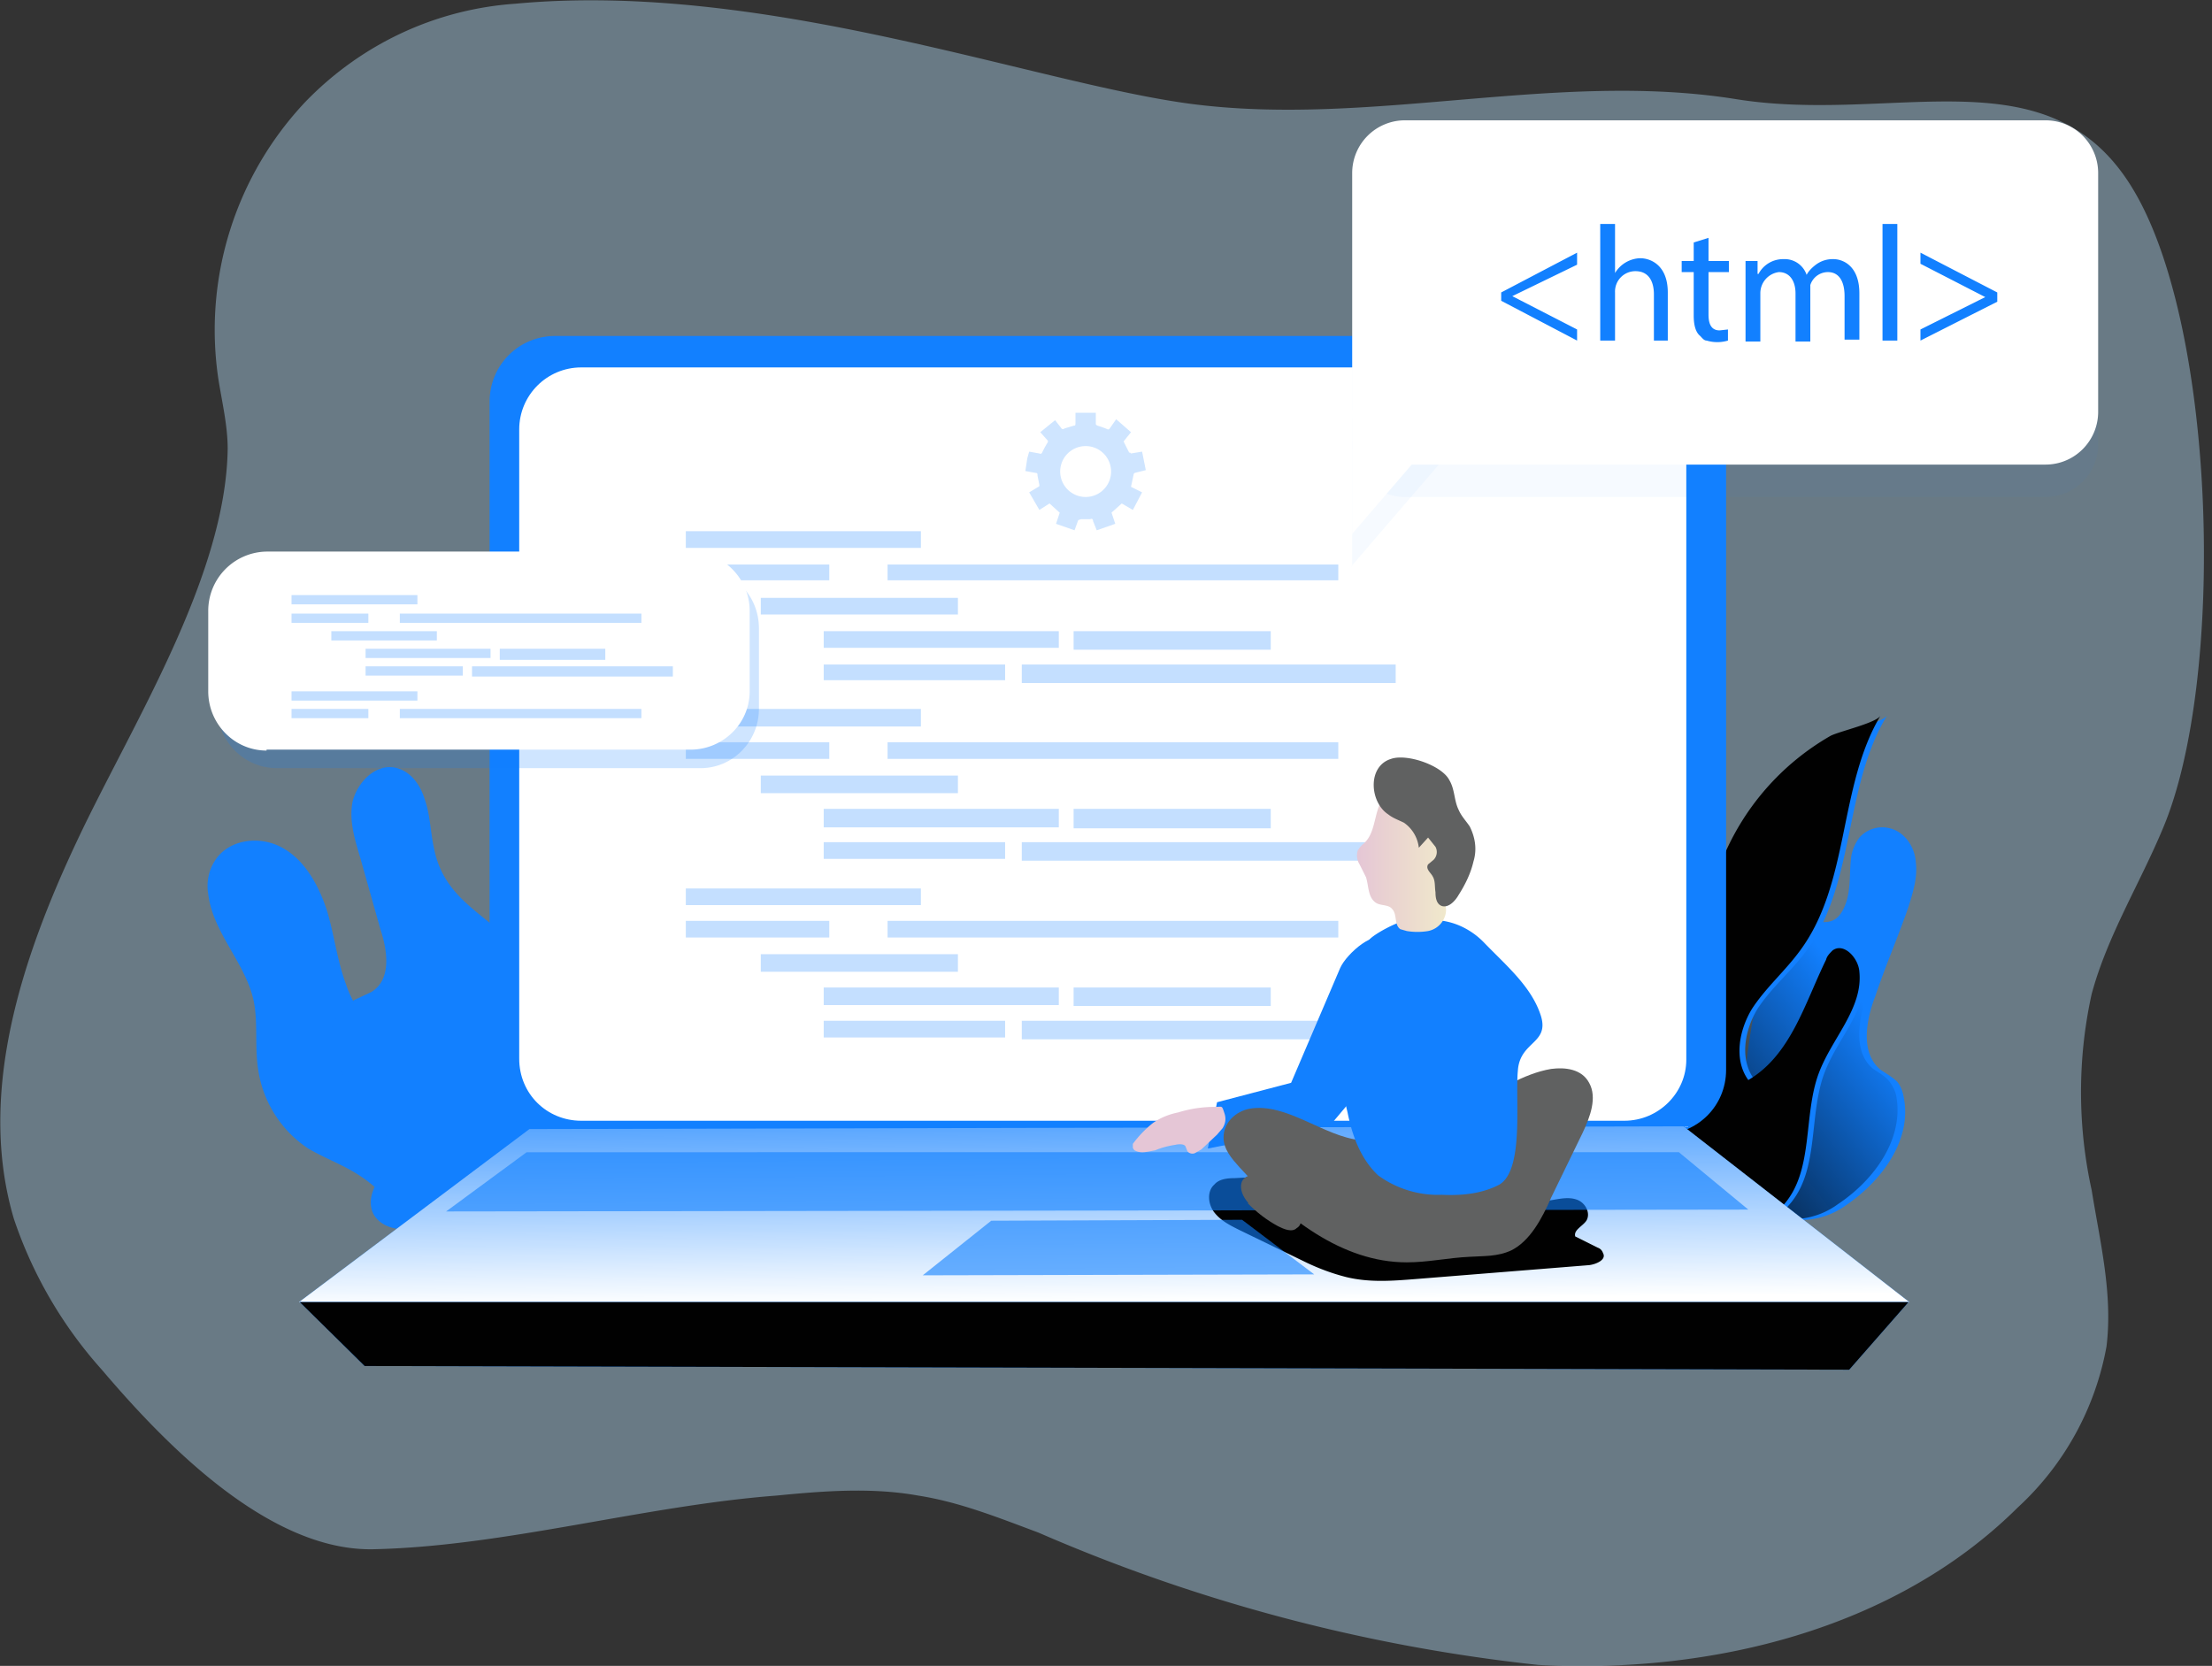 <svg width="239" height="180" fill="none" xmlns="http://www.w3.org/2000/svg"><rect width="100%" height="100%" fill="#333333" stroke="none"/><path opacity=".4" d="M11 148a46.7 46.7 0 01-9.5-16.3c-4-13.5.8-28.1 6.9-41 5.8-12.3 16-28.3 16.2-42.2 0-2.5-.6-5-1-7.5A35.9 35.9 0 0133 11C39 4.8 47 1 55.7.4c26.8-2.5 55.8 8.5 72.8 10.8 19.5 2.6 39.5-3.6 59-.5 17.2 2.8 34-5.3 43 9.8 9 15 10 52.9 3.2 69-2.5 6-6 11.6-7.7 17.9a49.3 49.3 0 000 21.2c.9 5.6 2.3 11.2 1.6 16.9a31.2 31.2 0 01-9.6 17.4c-13.3 13.2-33.2 18-51.8 17a185.1 185.1 0 01-54-14.3c-4.3-1.6-8.5-3.3-13-4-5-.9-10.2-.5-15.3 0-14.4 1.1-29.4 5.5-43.6 5.8C29 167.6 17.8 156 11 148z" fill="#BAE5FF"/><path d="M199.4 97.7c.6-1.6.4-3.3.6-5 .1-.8.4-1.5.9-2.2a3.3 3.3 0 013.3-1c1.6.4 2.7 2 2.8 3.7.2 1.6-.3 3.2-.8 4.8-1.1 3.2-2.5 6.4-3.6 9.7-1 2.6-1.6 6.1.6 7.9.6.4 1.3.8 1.8 1.3.4.5.6 1.1.7 1.7.9 4.6-2.4 9-6.2 11.6a8.4 8.4 0 01-4.3 1.6c-2.4 0-4.6-1.7-5.7-3.8a14.6 14.6 0 01-1.3-7.1 78.5 78.5 0 012.4-16.3c.7-1.8 2.1-4.5 4-5 2-.3 3.7 1 4.8-1.9z" fill="#1280FF"/><path d="M198.6 97.6c.6-1.6.3-3.3.6-5 .1-.8.4-1.5.9-2.2a3.2 3.2 0 013.3-1c1.6.4 2.6 2 2.8 3.7.2 1.6-.3 3.2-.8 4.8l-3.7 9.7c-.9 2.6-1.5 6.1.7 7.9.6.4 1.3.8 1.7 1.3.4.5.7 1.1.8 1.7.8 4.6-2.4 9-6.3 11.6a8.4 8.4 0 01-4.2 1.6c-2.4 0-4.7-1.7-5.8-3.8a14.6 14.6 0 01-1.3-7.1 78.5 78.5 0 012.4-16.3c.7-1.8 2.2-4.5 4.2-5 2-.3 3.6 1 4.7-1.9z" fill="url(#paint0_linear)"/><path d="M203.9 77.3c-4.7 7.7-3.4 18.1-8.7 25.4-1.6 2.2-3.8 4-5.3 6.3-1.4 2.3-2 5.5-.3 7.7 4.5-2.7 6-8.3 8.3-13 .2-.4.4-.7.8-1 1.2-.9 2.7.8 2.8 2.3.4 4-3 7.2-4.4 11-1.7 4.6-.5 10.5-3.8 14.2-.6.7-1.5 1.4-2.6 1.4-.7 0-1.4-.3-2-.7a18 18 0 01-8.8-13.6c-.5-4.7 0-10.3 3-14.1 2.3-3.1 2.3-6.4 3.7-10.1a27.3 27.3 0 0111.8-13.6c1-.5 5-1.4 5.5-2.2z" fill="#1280FF"/><path d="M203.2 77.3c-4.6 7.7-3.3 18.1-8.7 25.4-1.6 2.2-3.7 4-5.2 6.3-1.4 2.3-2 5.5-.4 7.7 4.6-2.7 6.1-8.3 8.4-13 .1-.4.4-.7.7-1 1.2-.9 2.8.8 2.9 2.3.4 4-3 7.2-4.4 11-1.7 4.6-.5 10.5-3.8 14.2-.7.7-1.6 1.4-2.6 1.4-.7 0-1.4-.3-2-.7a18 18 0 01-8.9-13.6c-.4-4.7.1-10.3 3-14.1 2.4-3.1 2.3-6.4 3.8-10.1a27.3 27.3 0 0111.8-13.6c1-.5 5-1.4 5.4-2.2z" fill="url(#paint1_linear)"/><path d="M37.4 106.4c-1-2.7-1.3-5.5-2.1-8.1-.9-2.7-2.4-5.4-4.8-6.7-2.5-1.4-6-.9-7.4 1.6-.6 1-.8 2.3-.6 3.4.5 4.2 4 7.4 4.9 11.5.5 2.4.1 5 .5 7.5a12.4 12.4 0 005.4 8.5c1.7 1 3.6 1.7 5.2 2.7 2.3 1.4 4 3.3 5.3 5.7a13 13 0 004.2-10.1c-.4-8.3-8.3-9.1-10.6-16z" fill="#1280FF"/><path d="M37.4 106.4c-1-2.7-1.3-5.5-2.1-8.1-.9-2.7-2.4-5.4-4.8-6.7-2.5-1.4-6-.9-7.4 1.6-.6 1-.8 2.3-.6 3.4.5 4.2 4 7.4 4.9 11.5.5 2.4.1 5 .5 7.5a12.4 12.4 0 005.4 8.5c1.7 1 3.6 1.7 5.2 2.7 2.3 1.4 4 3.3 5.3 5.7a13 13 0 004.2-10.1c-.4-8.3-8.3-9.1-10.6-16z" fill="url(#paint2_linear)"/><path d="M46.9 91.7c-.4-1.8-.4-3.6-1-5.3-.5-1.7-1.7-3.3-3.5-3.5-2-.2-3.8 1.7-4.3 3.7-.4 2 .2 4 .8 6l2.2 7.8c.8 2.4 1.2 5.5-1 6.8l-1.5.7a5 5 0 00-3 4.7c.2 2.5 2 4.4 3.6 6.2 1.7 1.9 3.2 4.2 2.6 6.6-.5 1.7-2 3.2-1.7 5 .2 1.5 1.8 2.4 3.3 2.4 1.5 0 3-.6 4.3-1.3l6.5-3.1c2-1 4.2-2.1 5.5-4a10 10 0 001.3-4.5c.5-5.9-1-11.8-4.5-16.6-3.2-4.4-8.4-5.6-9.6-11.6z" fill="#1280FF"/><path d="M46.9 91.7c-.4-1.8-.4-3.6-1-5.3-.5-1.7-1.7-3.3-3.5-3.5-2-.2-3.8 1.7-4.3 3.7-.4 2 .2 4 .8 6l2.2 7.8c.8 2.4 1.2 5.5-1 6.8l-1.5.7a5 5 0 00-3 4.7c.2 2.5 2 4.4 3.6 6.2 1.7 1.9 3.2 4.2 2.6 6.6-.5 1.7-2 3.2-1.7 5 .2 1.5 1.8 2.4 3.3 2.4 1.5 0 3-.6 4.3-1.3l6.5-3.1c2-1 4.2-2.1 5.5-4a10 10 0 001.3-4.5c.5-5.9-1-11.8-4.5-16.6-3.2-4.4-8.4-5.6-9.6-11.6z" fill="url(#paint3_linear)"/><path d="M179.4 36.3H60c-4 0-7.1 3.2-7.1 7.1v72.2c0 3.9 3.2 7 7 7h119.5c4 0 7.1-3.1 7.1-7V43.4c0-3.9-3.2-7-7-7z" fill="#1280FF"/><path d="M175.5 39.7H62.8c-3.7 0-6.7 3-6.7 6.7v68c0 3.8 3 6.7 6.7 6.7h112.7c3.7 0 6.7-3 6.7-6.6V46.4c0-3.7-3-6.7-6.7-6.7z" fill="#fff"/><g opacity=".5" fill="#1280FF"><path opacity=".5" d="M99.5 57.4H74.1v1.8h25.4v-1.8zM89.6 61H74.1v1.7h15.5V61zM144.6 61H95.9v1.7h48.7V61zM103.5 64.6H82.2v1.8h21.3v-1.8zM114.4 68.2H89V70h25.4v-1.8zM137.3 68.2H116v2h21.3v-2zM108.6 71.8H89v1.7h19.6v-1.7zM150.8 71.8h-40.4v2h40.4v-2zM99.5 76.6H74.1v1.9h25.4v-1.9zM89.6 80.2H74.1V82h15.5v-1.8zM144.6 80.2H95.9V82h48.7v-1.8zM103.5 83.8H82.2v1.9h21.3v-1.9zM114.4 87.4H89v2h25.4v-2zM137.3 87.4H116v2.1h21.3v-2zM108.6 91H89v1.8h19.6V91zM150.8 91h-40.4v2h40.4v-2zM99.5 96H74.1v1.8h25.4v-1.9zM89.6 99.5H74.1v1.8h15.5v-1.8zM144.6 99.5H95.9v1.8h48.7v-1.8zM103.5 103.1H82.2v1.9h21.3V103zM114.4 106.7H89v1.9h25.4v-1.9zM137.3 106.7H116v2h21.3v-2zM108.6 110.3H89v1.8h19.6v-1.8zM150.8 110.3h-40.4v2h40.4v-2z"/></g><path opacity=".2" d="M29.9 83h45.8c3.5 0 6.3-2.9 6.3-6.4v-8.7c0-3.6-2.8-6.4-6.3-6.4H29.9a6.4 6.4 0 00-6.4 6.4v8.7c0 3.5 2.9 6.4 6.4 6.4z" fill="#1280FF"/><path d="M57.2 122l-24.9 18.7h174l-24.4-19-124.7.3z" fill="#1280FF"/><path d="M57.2 122l-24.9 18.7h174l-24.4-19-124.7.3z" fill="url(#paint4_linear)"/><path d="M170.3 129.6c1 .3 1.6 1.5 1.1 2.3-.4.6-1.4 1-1.2 1.7l2.4 1.2c.3.1.5.3.6.6.4.7-.7 1.2-1.5 1.3l-18.7 1.5c-2.5.2-5 .4-7.5-.2-1.6-.4-3.2-1-4.8-1.8l-6.8-3.3c-1-.5-2-1-2.7-1.9-.7-.9-.8-2.3 0-3 .5-.6 1.4-.7 2.2-.7a126.7 126.7 0 0128.4 1.6c1.5.2 3.1.8 4.7.9 1.2 0 2.6-.6 3.8-.2z" fill="url(#paint5_linear)"/><path d="M39.4 147.6l-7-6.9h173.8l-6.4 7.3-160.4-.4z" fill="#1280FF"/><path d="M39.4 147.6l-7-6.9h173.8l-6.4 7.3-160.4-.4z" fill="url(#paint6_linear)"/><path opacity=".6" d="M99.7 137.8l7.4-5.9 27.1-.1 7.8 5.9-42.3.1zM48.2 130.9l140.7-.2-7.5-6.2H56.9l-8.7 6.4z" fill="#1280FF"/><path d="M134.8 130c1 1 2 1.8 3.3 2.5.6.3 1.5.7 2 .2.7-.4.5-1.3.2-2-.7-1.6-2.5-3.4-4.4-3.7-2.1-.3-2.3 1.6-1 3z" fill="#606161"/><path d="M134.8 130c1 1 2 1.8 3.3 2.5.6.3 1.5.7 2 .2.7-.4.5-1.3.2-2-.7-1.6-2.5-3.4-4.4-3.7-2.1-.3-2.3 1.6-1 3z" fill="url(#paint7_linear)"/><path d="M144.8 104.6l-5.3 12.4-8 2.1-1 5 13.3-2.6 6.3-7.5s.9-8.8-.6-12.2c-.7-1.6-4 1.2-4.7 2.8z" fill="#1280FF"/><g opacity=".2" fill="#1280FF"><path opacity=".2" d="M221 16.4h-69.2a5.7 5.7 0 00-5.7 5.7V48c0 3.1 2.6 5.7 5.7 5.7H221c3.2 0 5.7-2.6 5.7-5.7V22c0-3.1-2.5-5.7-5.7-5.7z"/><path opacity=".2" d="M146.1 61.2V47.7h11.5L146 61.2z"/></g><path d="M221 13h-69.2a5.7 5.7 0 00-5.7 5.7v25.8c0 3.1 2.6 5.7 5.7 5.7H221c3.2 0 5.7-2.6 5.7-5.7V18.7c0-3.1-2.5-5.7-5.7-5.7z" fill="#fff"/><path d="M146.1 57.8V44.3h11.5L146 57.8zM28.8 81h45.8c3.5 0 6.4-2.8 6.4-6.3V66c0-3.5-2.9-6.4-6.4-6.4H28.8a6.4 6.4 0 00-6.3 6.4v8.7c0 3.5 2.8 6.4 6.3 6.4z" fill="#fff"/><g opacity=".5" fill="#1280FF"><path opacity=".5" d="M45.1 64.3H31.5v1h13.6v-1zM39.8 66.3h-8.3v1h8.3v-1zM69.3 66.3H43.2v1h26.1v-1zM47.2 68.2H35.8v1h11.4v-1zM53.1 70.1H39.5v1H53v-1zM65.4 70.1H54v1.2h11.4V70zM50 72H39.5v1H50v-1zM72.7 72H51v1.1h21.7v-1zM45.1 74.7H31.5v1h13.6v-1zM39.8 76.6h-8.3v1h8.3v-1zM69.3 76.6H43.2v1h26.1v-1z"/></g><path opacity=".2" d="M110.8 50.8l.2-1.3.2-.7 1.1.2a.2.2 0 00.3-.1 11.6 11.6 0 01.6-1.1.2.2 0 000-.2l-.8-.9 1.6-1.3.7.9a.2.2 0 00.3 0l1-.3c.2 0 .2-.1.2-.3v-1.1h2.2v1.1c0 .2 0 .2.2.3a8.7 8.7 0 011.1.4.2.2 0 00.2-.1l.7-1 1.6 1.4-.8 1 .6 1.2h.1l.1.1 1.2-.2.4 2-1.2.3-.1.1-.3 1.4 1.2.6-1 1.9-1.2-.7-1 .9a.2.2 0 00-.1.1l.4 1.2-2 .7-.4-1c0-.2-.1-.3-.3-.2h-1l-.3.1-.4 1.1-2-.7.4-1.2-1.1-1-1.1.7-1.1-1.9 1-.6a.2.2 0 00.1-.1v-.1l-.2-1c0-.2 0-.3-.2-.3l-1.1-.2v-.1zm6.5-2.6a2.7 2.7 0 100 5.5 2.7 2.7 0 000-5.5z" fill="#1280FF"/><path d="M162.2 31.6l8.2-4.3v1.3l-7 3.4 7 3.6v1.2l-8.2-4.3v-1zM172.9 24.2h1.6v5.3a3.3 3.3 0 012.7-1.6c1.2 0 3 .8 3 3.7v5.2h-1.5v-5c0-1.3-.5-2.5-2-2.5a2.2 2.2 0 00-2.2 2.3v5.2h-1.6V24.2zM184.6 25.7v2.5h2.2v1.2h-2.2V34c0 1 .3 1.7 1.2 1.7l.9-.1v1.2a4 4 0 01-2.3 0c-.3 0-.5-.3-.7-.5-.5-.4-.7-1.2-.7-2.2v-4.7h-1.3v-1.2h1.3v-2l1.6-.5zM188.6 30.5v-2.3h1.3v1.4h.1a3 3 0 012.7-1.6 2.5 2.5 0 012.5 1.7c.2-.4.6-.8 1-1.1a3 3 0 011.9-.6c1 0 2.8.7 2.8 3.7v5h-1.6V32c0-1.6-.6-2.6-1.8-2.6a2 2 0 00-1.9 1.4v6.1H194v-5.2c0-1.3-.6-2.3-1.8-2.3a2.3 2.3 0 00-2 2.3v5.2h-1.6v-6.3zM203.4 24.2h1.6v12.6h-1.6V24.2zM215.8 32.6l-8.3 4.2v-1.2l7-3.5-7-3.6v-1.2l8.3 4.3v1z" fill="#1280FF"/><path d="M135 119.8c-1.5.3-2.8 1.5-2.8 3.1 0 1.3.9 2.3 1.7 3.2 5 5.5 11.1 10.3 18.1 10.3 2.3 0 4.5-.5 6.8-.6 1.5-.1 3 0 4.5-.7 2-1 3.3-3.4 4.3-5.7l3.4-7c.8-1.7 1.6-3.8.7-5.4-.8-1.5-2.6-1.7-4.1-1.5-3 .5-5.8 2.4-8.5 3.8-3.5 2-8.2 4.3-12.1 3.9-4-.4-8-4.1-12-3.4z" fill="#606161"/><path d="M145.6 120.2c.5 2.5 1.4 5 3.3 6.8a11 11 0 006.9 2.1c2.1.1 4.3-.1 6.2-1.1 2.7-1.6 1.7-9.2 2-12.3.2-3.2 3.4-2.9 2.5-5.9-1-3.2-3.8-5.5-6.2-8a8.2 8.2 0 00-2.2-1.6c-2-1-4-.9-6.2-.7-.8 0-3.6 1.5-4 2.1-4.4 6-4 11.6-2.3 18.6z" fill="#1280FF"/><path d="M147.4 91.1a3 3 0 00-.7.8 1.8 1.8 0 00.2 1.5l.7 1.4c.3 1 .2 2.1 1 2.7.5.4 1.4.2 1.8.7.6.6.2 1.7.9 2.2l.7.2a7 7 0 002.3 0 2.4 2.4 0 001.7-1.3c.2-.4.3-.9.2-1.3l.2-6.3c0-1 0-2-.2-3-.1-1-.6-2-1.4-2.6-.7-.5-1.6-.8-2.5-.9-.8-.1-1.6 0-2.3.5-1.7 1.3-1.1 4-2.6 5.4z" fill="url(#paint8_linear)"/><path d="M150 88c.5.4 1.1.6 1.7.9a3.8 3.8 0 011.6 2.7l1-1.1.8 1a1.2 1.2 0 01-.2 1.4l-.6.5c-.3.5.3.9.5 1.3.3.5.2 1.1.3 1.7 0 .6.1 1.3.7 1.5.7.2 1.4-.5 1.8-1.2.7-1.1 1.3-2.3 1.6-3.6.4-1.3.2-2.6-.4-3.8-.4-.6-.9-1.1-1.2-1.8-.5-1-.4-2.2-1-3.2-.8-1.6-4.6-2.9-6.3-2.3-2.6.8-2.3 4.7-.3 6z" fill="#606161"/><path d="M127.3 120.2c-1 .2-2 .6-2.8 1.2a12 12 0 00-2.1 2.2v.4a.6.6 0 00.2.3c.7.4 1.5.1 2.2 0 .7-.3 1.5-.5 2.2-.6.4-.1 1-.1 1.1.2l.2.5a.7.7 0 00.8.2l.7-.4 1.7-1.6.6-.7c.3-.5.4-1 .2-1.6-.3-.9-.2-.7-1-.7-1.4 0-2.7.2-4 .6z" fill="url(#paint9_linear)"/><path d="M145.4 119.5l3.8-6.7-.3 14.1s-2.5-1-3.5-7.4z" fill="url(#paint10_linear)"/><defs><linearGradient id="paint0_linear" x1="201.4" y1="108.6" x2="172.6" y2="130.9" gradientUnits="userSpaceOnUse"><stop stop-color="#010101" stop-opacity="0"/><stop offset=".9" stop-color="#010101"/></linearGradient><linearGradient id="paint1_linear" x1="11523.4" y1="12732.3" x2="7615.8" y2="13794.4" gradientUnits="userSpaceOnUse"><stop stop-color="#010101" stop-opacity="0"/><stop offset=".9" stop-color="#010101"/></linearGradient><linearGradient id="paint2_linear" x1="2377.6" y1="10433.4" x2="4430.1" y2="10875.2" gradientUnits="userSpaceOnUse"><stop stop-color="#010101" stop-opacity="0"/><stop offset=".9" stop-color="#010101"/></linearGradient><linearGradient id="paint3_linear" x1="2816.6" y1="12123.6" x2="7355.7" y2="12963.5" gradientUnits="userSpaceOnUse"><stop stop-color="#010101" stop-opacity="0"/><stop offset=".9" stop-color="#010101"/></linearGradient><linearGradient id="paint4_linear" x1="119" y1="113.1" x2="119.3" y2="143.7" gradientUnits="userSpaceOnUse"><stop stop-color="#fff" stop-opacity="0"/><stop offset=".9" stop-color="#fff"/></linearGradient><linearGradient id="paint5_linear" x1="15644" y1="3763.7" x2="15657.4" y2="2532.4" gradientUnits="userSpaceOnUse"><stop stop-color="#010101" stop-opacity="0"/><stop offset=".9" stop-color="#010101"/></linearGradient><linearGradient id="paint6_linear" x1="45923.7" y1="2634.3" x2="45927.3" y2="1842.2" gradientUnits="userSpaceOnUse"><stop stop-color="#010101" stop-opacity="0"/><stop offset=".9" stop-color="#010101"/></linearGradient><linearGradient id="paint7_linear" x1="2248.3" y1="1883.3" x2="2343.3" y2="1883.3" gradientUnits="userSpaceOnUse"><stop stop-color="#010101" stop-opacity="0"/><stop offset=".9" stop-color="#010101"/></linearGradient><linearGradient id="paint8_linear" x1="146.6" y1="93" x2="156.4" y2="93" gradientUnits="userSpaceOnUse"><stop stop-color="#E5C6D6"/><stop offset=".4" stop-color="#EAD4D0"/><stop offset="1" stop-color="#F0E9CB"/></linearGradient><linearGradient id="paint9_linear" x1="3119.3" y1="1524" x2="3346.4" y2="1524" gradientUnits="userSpaceOnUse"><stop stop-color="#E5C6D6"/><stop offset=".4" stop-color="#EAD4D0"/><stop offset="1" stop-color="#F0E9CB"/></linearGradient><linearGradient id="paint10_linear" x1="1471.5" y1="4062.4" x2="1626.1" y2="4032.4" gradientUnits="userSpaceOnUse"><stop stop-color="#010101" stop-opacity="0"/><stop offset=".9" stop-color="#010101"/></linearGradient></defs></svg>